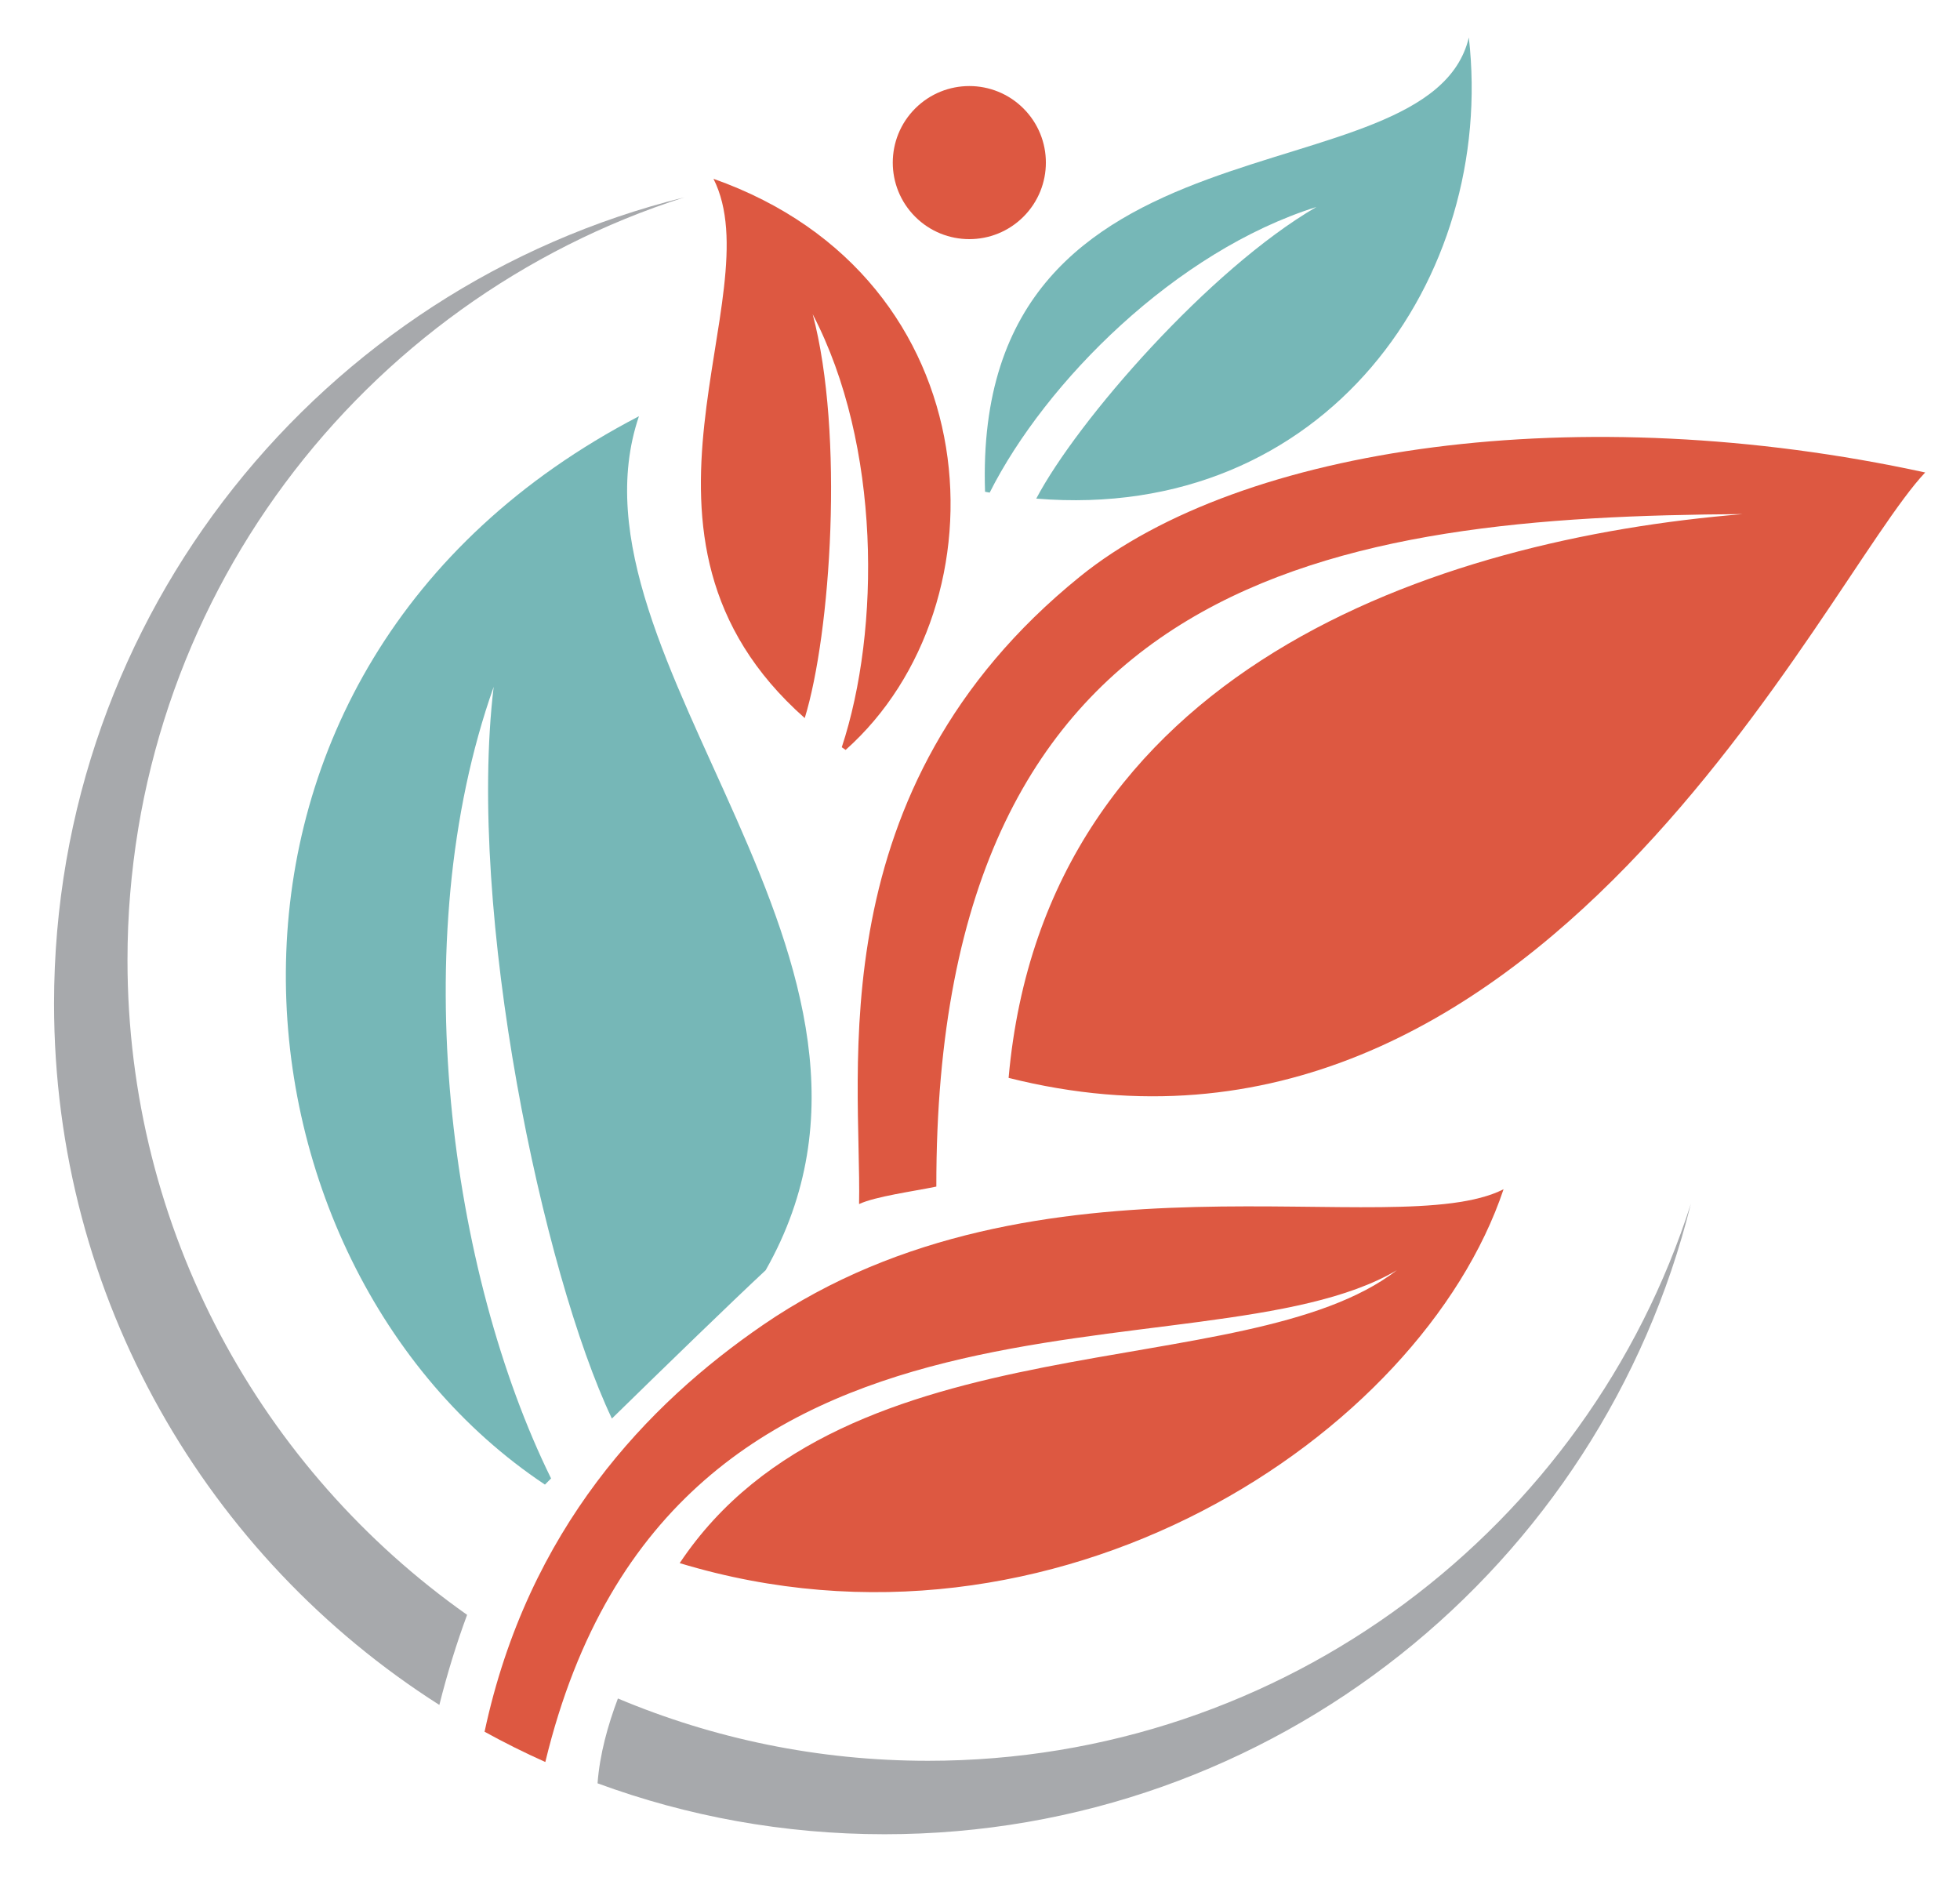 <?xml version="1.0" encoding="utf-8"?>
<!-- Generator: Adobe Illustrator 16.0.0, SVG Export Plug-In . SVG Version: 6.00 Build 0)  -->
<!DOCTYPE svg PUBLIC "-//W3C//DTD SVG 1.1//EN" "http://www.w3.org/Graphics/SVG/1.1/DTD/svg11.dtd">
<svg version="1.1" id="Layer_1" xmlns="http://www.w3.org/2000/svg" xmlns:xlink="http://www.w3.org/1999/xlink" x="0px" y="0px"
	 width="172px" height="166.667px" viewBox="0 0 172 166.667" enable-background="new 0 0 172 166.667" xml:space="preserve">
<path fill="#A7A9AC" d="M54.224,149.039c8.371,3.521,17.566,5.467,27.215,5.467c31.349,0,57.899-20.531,66.942-48.879
	c-7.858,31.771-36.555,55.324-70.755,55.324c-8.853,0-17.338-1.578-25.188-4.469C52.628,153.943,53.333,151.405,54.224,149.039
	 M4.743,88.067c0-34.199,23.554-62.897,55.325-70.754c-28.349,9.042-48.88,35.594-48.88,66.941c0,23.74,11.775,44.729,29.803,57.446
	c-0.912,2.462-1.729,5.095-2.436,7.904C18.229,136.673,4.743,113.945,4.743,88.067"/>
<path fill="#76B7B7" d="M56.071,36.524c-7.257,21.343,26.418,48.011,11.12,74.935c-2.958,2.755-8.908,8.528-13.495,13.017
	c-6.051-12.754-12.748-44.404-10.374-64.204c-7.92,22.32-3.762,51.588,5.038,69.459l-0.539,0.54
	C18.682,110.877,13.616,58.585,56.071,36.524"/>
<path fill="#DD5841" d="M75.388,105.654c0.238-11.582-3.722-36.373,19.395-55.068c14.186-11.472,43.848-15.724,74.163-9.127
	c-9.007,9.511-33.981,64.825-80.436,53.123c3.192-35.889,37.55-47.276,64.431-49.47c-35.54,0.212-70.841,5.002-70.772,59.008
	C80.118,104.547,76.836,104.98,75.388,105.654"/>
<path fill="#DD5841" d="M89.813,19.016c-2.624,2.624-6.877,2.624-9.501,0.002c-2.623-2.622-2.623-6.875,0-9.498
	c2.624-2.624,6.877-2.625,9.501-0.002C92.437,12.14,92.437,16.393,89.813,19.016"/>
<path fill="#DD5841" d="M131.946,104.353c-7.264,21.634-39.313,42.801-72.299,32.808c14.55-21.802,49.644-15.439,62.933-25.702
	c-17.078,10.079-63.608-2.826-74.726,43.154c-1.818-0.813-3.596-1.701-5.331-2.656c3.815-17.824,14.314-28.75,24.427-35.69
	C91.084,99.704,122.46,109.188,131.946,104.353"/>
<path fill="#DD5841" d="M62.611,15.689c24.658,8.712,25.894,37.401,11.597,50.115l-0.338-0.235
	c3.409-10.342,3.436-26.511-2.552-37.996c2.778,10.487,1.586,28.012-0.698,35.437C52.559,47.035,67.851,26.072,62.611,15.689"/>
<path fill="#76B7B7" d="M128.898,3.291c2.399,21.097-12.547,42.553-37.961,40.461c3.612-6.854,15.188-20.129,24.584-25.59
	c-12.354,3.887-23.769,15.339-28.671,25.063l-0.406-0.073C85.269,8.594,125.417,17.927,128.898,3.291"/>
</svg>
